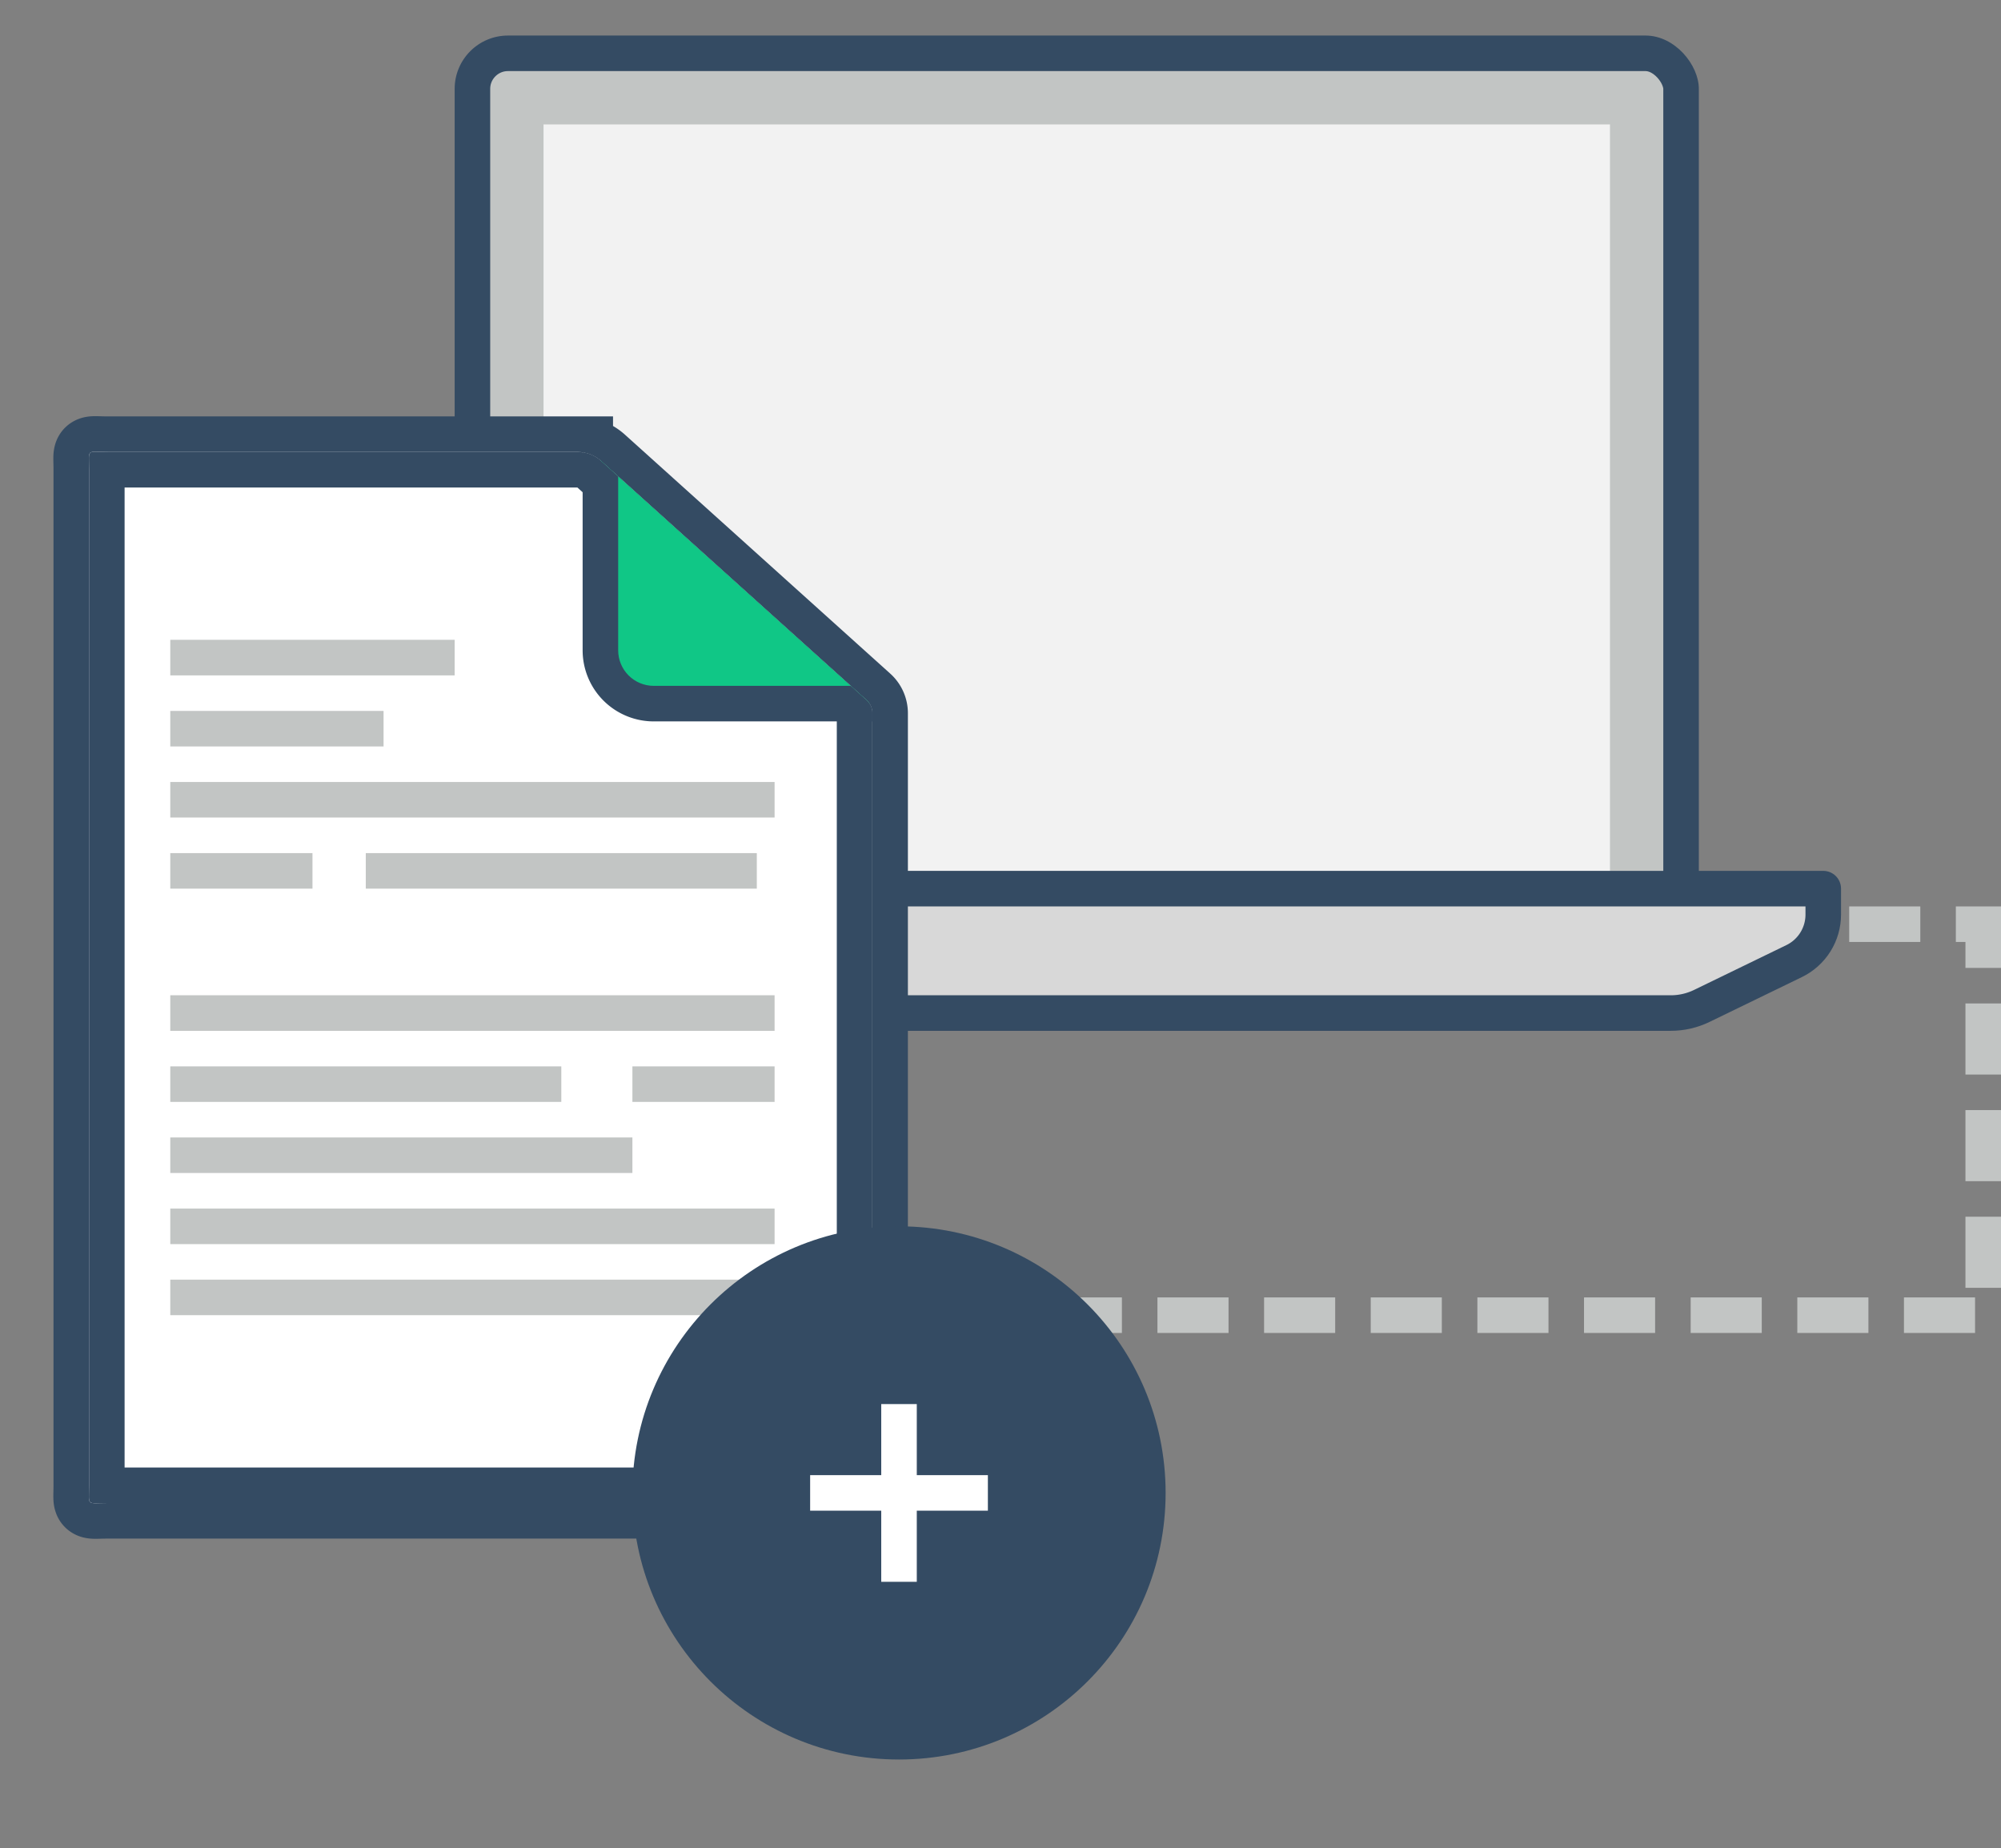 <svg xmlns="http://www.w3.org/2000/svg" xmlns:xlink="http://www.w3.org/1999/xlink" viewBox="0 0 112.58 104"><rect x="0" y="0" width="112.58" height="104" fill="#808080" stroke="none"/><defs><style>.cls-1,.cls-2,.cls-3,.cls-8,.cls-9{fill:none;}.cls-1{clip-rule:evenodd;}.cls-3{fill-rule:evenodd;}.cls-4{clip-path:url(#clip-path);}.cls-5{clip-path:url(#clip-path-2);}.cls-6{clip-path:url(#clip-path-3);}.cls-7{fill:#c2c5c4;}.cls-8{stroke:#c2c5c4;stroke-width:2px;stroke-dasharray:4 2;}.cls-8,.cls-9{stroke-miterlimit:10;}.cls-9{stroke:#344b63;stroke-width:4px;}.cls-10{clip-path:url(#clip-path-6);}.cls-11{fill:#f2f2f2;}.cls-12{clip-path:url(#clip-path-8);}.cls-13{clip-path:url(#clip-path-9);}.cls-14{fill:#d8d8d8;}.cls-15{clip-path:url(#clip-path-13);}.cls-16{clip-path:url(#clip-path-15);}.cls-17{isolation:isolate;}.cls-18{clip-path:url(#clip-path-17);}.cls-19{clip-path:url(#clip-path-18);}.cls-20{fill:#fff;}.cls-21{clip-path:url(#clip-path-21);}.cls-22{fill:#10c786;}.cls-23{clip-path:url(#clip-path-23);}.cls-24{clip-path:url(#clip-path-25);}.cls-25{clip-path:url(#clip-path-27);}.cls-26{clip-path:url(#clip-path-29);}.cls-27{clip-path:url(#clip-path-31);}.cls-28{clip-path:url(#clip-path-33);}.cls-29{clip-path:url(#clip-path-35);}.cls-30{clip-path:url(#clip-path-37);}.cls-31{clip-path:url(#clip-path-39);}.cls-32{clip-path:url(#clip-path-41);}.cls-33{clip-path:url(#clip-path-43);}.cls-34{clip-path:url(#clip-path-45);}.cls-35{clip-path:url(#clip-path-47);}.cls-36{fill:#344b63;}.cls-37{clip-path:url(#clip-path-49);}.cls-38{clip-path:url(#clip-path-51);}</style><clipPath id="clip-path" transform="translate(-1074.42 -138)"><path class="cls-1" d="M1103,139a4,4,0,0,0-4,4v46a4,4,0,0,0,4,4h64a4,4,0,0,0,4-4V143a4,4,0,0,0-4-4Zm0,2h64a2,2,0,0,1,2,2v46a2,2,0,0,1-2,2h-64a2,2,0,0,1-2-2V143A2,2,0,0,1,1103,141Zm-24-22h112v94H1079Z"/></clipPath><clipPath id="clip-path-2" transform="translate(-1074.42 -138)"><rect class="cls-2" x="1100" y="140" width="70" height="52" rx="3" ry="3"/></clipPath><clipPath id="clip-path-3" transform="translate(-1074.42 -138)"><rect class="cls-2" width="1440" height="900"/></clipPath><clipPath id="clip-path-6" transform="translate(-1074.42 -138)"><rect class="cls-2" x="1105" y="145" width="60" height="42"/></clipPath><clipPath id="clip-path-8" transform="translate(-1074.42 -138)"><path class="cls-1" d="M1093,186a2,2,0,0,0-2,2v1.45a4.92,4.92,0,0,0,2.77,4.43l5.19,2.52a6.09,6.09,0,0,0,2.62.6h66.84a6.09,6.09,0,0,0,2.62-.6l5.19-2.52a4.92,4.92,0,0,0,2.77-4.43V188a2,2,0,0,0-2-2Zm0,2h84v1.45a2.93,2.93,0,0,1-1.64,2.63l-5.19,2.52a4.11,4.11,0,0,1-1.75.4h-66.84a4.11,4.11,0,0,1-1.75-.4l-5.19-2.52a2.93,2.93,0,0,1-1.64-2.63Zm-22-22h128v51H1071Z"/></clipPath><clipPath id="clip-path-9" transform="translate(-1074.42 -138)"><path class="cls-1" d="M1093,187h84a1,1,0,0,1,1,1v1.45a3.91,3.91,0,0,1-2.21,3.53l-5.19,2.52a5,5,0,0,1-2.18.5h-66.84a5,5,0,0,1-2.18-.5l-5.19-2.52a3.91,3.91,0,0,1-2.21-3.53V188A1,1,0,0,1,1093,187Z"/></clipPath><clipPath id="clip-path-13" transform="translate(-1074.42 -138)"><path class="cls-1" d="M1123.5,178.11v43.46c0,1.21.17,1-1.07,1H1080.5c-1.25,0-1.07.2-1.07-1V164.43c0-1.21-.18-1,1.07-1h26.41a2,2,0,0,1,1.34.52l14.91,13.43A1,1,0,0,1,1123.5,178.11Zm-56.08-26.7h68.08v83.18h-68.08Z"/></clipPath><clipPath id="clip-path-15" transform="translate(-1074.42 -138)"><path class="cls-1" d="M1123.5,178.11v43.46c0,1.21.17,1-1.07,1H1080.5c-1.25,0-1.07.2-1.07-1V164.43c0-1.21-.18-1,1.07-1h26.41a2,2,0,0,1,1.34.52l14.91,13.43A1,1,0,0,1,1123.5,178.11Z"/></clipPath><clipPath id="clip-path-17" transform="translate(-1074.42 -138)"><rect class="cls-2" x="1067" y="139" width="83" height="96"/></clipPath><clipPath id="clip-path-18" transform="translate(-1074.42 -138)"><rect class="cls-2" x="1079" y="163" width="45" height="60"/></clipPath><clipPath id="clip-path-21" transform="translate(-1074.42 -138)"><path class="cls-1" d="M1108.2,151.59V149.4l1.66,1.44,28.73,25,2,1.76H1111.2a3,3,0,0,1-3-3Zm1,1.33v-.87l-.65.3Zm28.36,23.64h-1.15l.87.75Zm-.77-1,.87.75.28-.75Zm-27.24-23.67.65.57v-.87Z"/></clipPath><clipPath id="clip-path-23" transform="translate(-1074.42 -138)"><path class="cls-1" d="M1109.2,151.59v23a2,2,0,0,0,2,2h26.74Zm-12-12h52.74v49H1097.2Z"/></clipPath><clipPath id="clip-path-25" transform="translate(-1074.42 -138)"><rect class="cls-2" x="1084" y="178" width="12" height="2"/></clipPath><clipPath id="clip-path-27" transform="translate(-1074.42 -138)"><rect class="cls-2" x="1084" y="182" width="34" height="2"/></clipPath><clipPath id="clip-path-29" transform="translate(-1074.42 -138)"><rect class="cls-2" x="1084" y="202" width="26" height="2"/></clipPath><clipPath id="clip-path-31" transform="translate(-1074.42 -138)"><rect class="cls-2" x="1084" y="210" width="32" height="2"/></clipPath><clipPath id="clip-path-33" transform="translate(-1074.42 -138)"><rect class="cls-2" x="1084" y="194" width="34" height="2"/></clipPath><clipPath id="clip-path-35" transform="translate(-1074.42 -138)"><rect class="cls-2" x="1084" y="206" width="34" height="2"/></clipPath><clipPath id="clip-path-37" transform="translate(-1074.42 -138)"><rect class="cls-2" x="1084" y="186" width="8" height="2"/></clipPath><clipPath id="clip-path-39" transform="translate(-1074.42 -138)"><rect class="cls-2" x="1110" y="198" width="8" height="2"/></clipPath><clipPath id="clip-path-41" transform="translate(-1074.42 -138)"><rect class="cls-2" x="1095" y="186" width="22" height="2"/></clipPath><clipPath id="clip-path-43" transform="translate(-1074.42 -138)"><rect class="cls-2" x="1084" y="198" width="22" height="2"/></clipPath><clipPath id="clip-path-45" transform="translate(-1074.42 -138)"><rect class="cls-2" x="1084" y="174" width="16" height="2"/></clipPath><clipPath id="clip-path-47" transform="translate(-1074.42 -138)"><circle class="cls-2" cx="1125" cy="222" r="15"/></clipPath><clipPath id="clip-path-49" transform="translate(-1074.42 -138)"><rect class="cls-2" x="1120" y="221" width="10" height="2"/></clipPath><clipPath id="clip-path-51" transform="translate(-1074.42 -138)"><rect class="cls-2" x="1124" y="217" width="2" height="10"/></clipPath></defs><title>资源 1</title><g id="图层_2" data-name="图层 2"><g id="图层_1-2" data-name="图层 1"><g class="cls-4"><g class="cls-5"><g class="cls-6"><rect class="cls-7" x="25.58" y="2" width="70" height="52" rx="3" ry="3"/></g></g></g><polyline class="cls-8" points="104.04 52 111.58 52 111.58 74 49.58 74"/><g class="cls-5"><g class="cls-6"><rect class="cls-9" x="25.58" y="2" width="70" height="52" rx="3" ry="3"/></g></g><g class="cls-10"><g class="cls-6"><rect class="cls-11" x="25.58" y="2" width="70" height="52"/></g></g><g class="cls-12"><g class="cls-13"><g class="cls-6"><path class="cls-14" d="M1093,187h84a1,1,0,0,1,1,1v1.45a3.91,3.91,0,0,1-2.21,3.53l-5.19,2.52a5,5,0,0,1-2.18.5h-66.84a5,5,0,0,1-2.18-.5l-5.19-2.52a3.91,3.91,0,0,1-2.21-3.53V188A1,1,0,0,1,1093,187Z" transform="translate(-1074.42 -138)"/></g></g></g><g class="cls-13"><g class="cls-6"><path class="cls-9" d="M1093,187h84a1,1,0,0,1,1,1v1.45a3.91,3.91,0,0,1-2.21,3.53l-5.19,2.52a5,5,0,0,1-2.18.5h-66.84a5,5,0,0,1-2.18-.5l-5.19-2.52a3.91,3.91,0,0,1-2.21-3.53V188A1,1,0,0,1,1093,187Z" transform="translate(-1074.42 -138)"/></g></g><g class="cls-15"><g class="cls-6"><path class="cls-9" d="M1123.5,178.11v43.46c0,1.21.17,1-1.07,1H1080.5c-1.25,0-1.07.2-1.07-1V164.43c0-1.21-.18-1,1.07-1h26.41a2,2,0,0,1,1.34.52l14.91,13.43A1,1,0,0,1,1123.5,178.11Z" transform="translate(-1074.42 -138)"/></g></g><g class="cls-16"><g class="cls-6"><g class="cls-17"><g class="cls-18"><g class="cls-19"><rect class="cls-20" y="20.41" width="54.09" height="69.18"/></g><g class="cls-15"><g class="cls-19"><path class="cls-9" d="M1123.5,178.11v43.46c0,1.21.17,1-1.07,1H1080.5c-1.25,0-1.07.2-1.07-1V164.43c0-1.21-.18-1,1.07-1h26.41a2,2,0,0,1,1.34.52l14.91,13.43A1,1,0,0,1,1123.5,178.11Z" transform="translate(-1074.42 -138)"/></g></g><g class="cls-21"><g class="cls-19"><rect class="cls-22" x="29.78" y="8.59" width="38.74" height="34.96"/></g></g><g class="cls-23"><g class="cls-19"><path class="cls-9" d="M1109.2,151.59v23a2,2,0,0,0,2,2h26.74Z" transform="translate(-1074.42 -138)"/></g></g></g></g></g></g><g class="cls-24"><g class="cls-6"><rect class="cls-7" x="4.58" y="35" width="22" height="12"/></g></g><g class="cls-25"><g class="cls-6"><rect class="cls-7" x="4.58" y="39" width="44" height="12"/></g></g><g class="cls-26"><g class="cls-6"><rect class="cls-7" x="4.58" y="59" width="36" height="12"/></g></g><g class="cls-27"><g class="cls-6"><rect class="cls-7" x="4.58" y="67" width="42" height="12"/></g></g><g class="cls-28"><g class="cls-6"><rect class="cls-7" x="4.58" y="51" width="44" height="12"/></g></g><g class="cls-29"><g class="cls-6"><rect class="cls-7" x="4.58" y="63" width="44" height="12"/></g></g><g class="cls-30"><g class="cls-6"><rect class="cls-7" x="4.58" y="43" width="18" height="12"/></g></g><g class="cls-31"><g class="cls-6"><rect class="cls-7" x="30.58" y="55" width="18" height="12"/></g></g><g class="cls-32"><g class="cls-6"><rect class="cls-7" x="15.58" y="43" width="32" height="12"/></g></g><g class="cls-33"><g class="cls-6"><rect class="cls-7" x="4.58" y="55" width="32" height="12"/></g></g><g class="cls-34"><g class="cls-6"><rect class="cls-7" x="4.58" y="31" width="26" height="12"/></g></g><g class="cls-35"><g class="cls-6"><rect class="cls-36" x="30.58" y="64" width="40" height="40"/></g></g><g class="cls-37"><g class="cls-6"><rect class="cls-20" x="40.58" y="78" width="20" height="12"/></g></g><g class="cls-38"><g class="cls-6"><rect class="cls-20" x="44.58" y="74" width="12" height="20"/></g></g></g></g></svg>